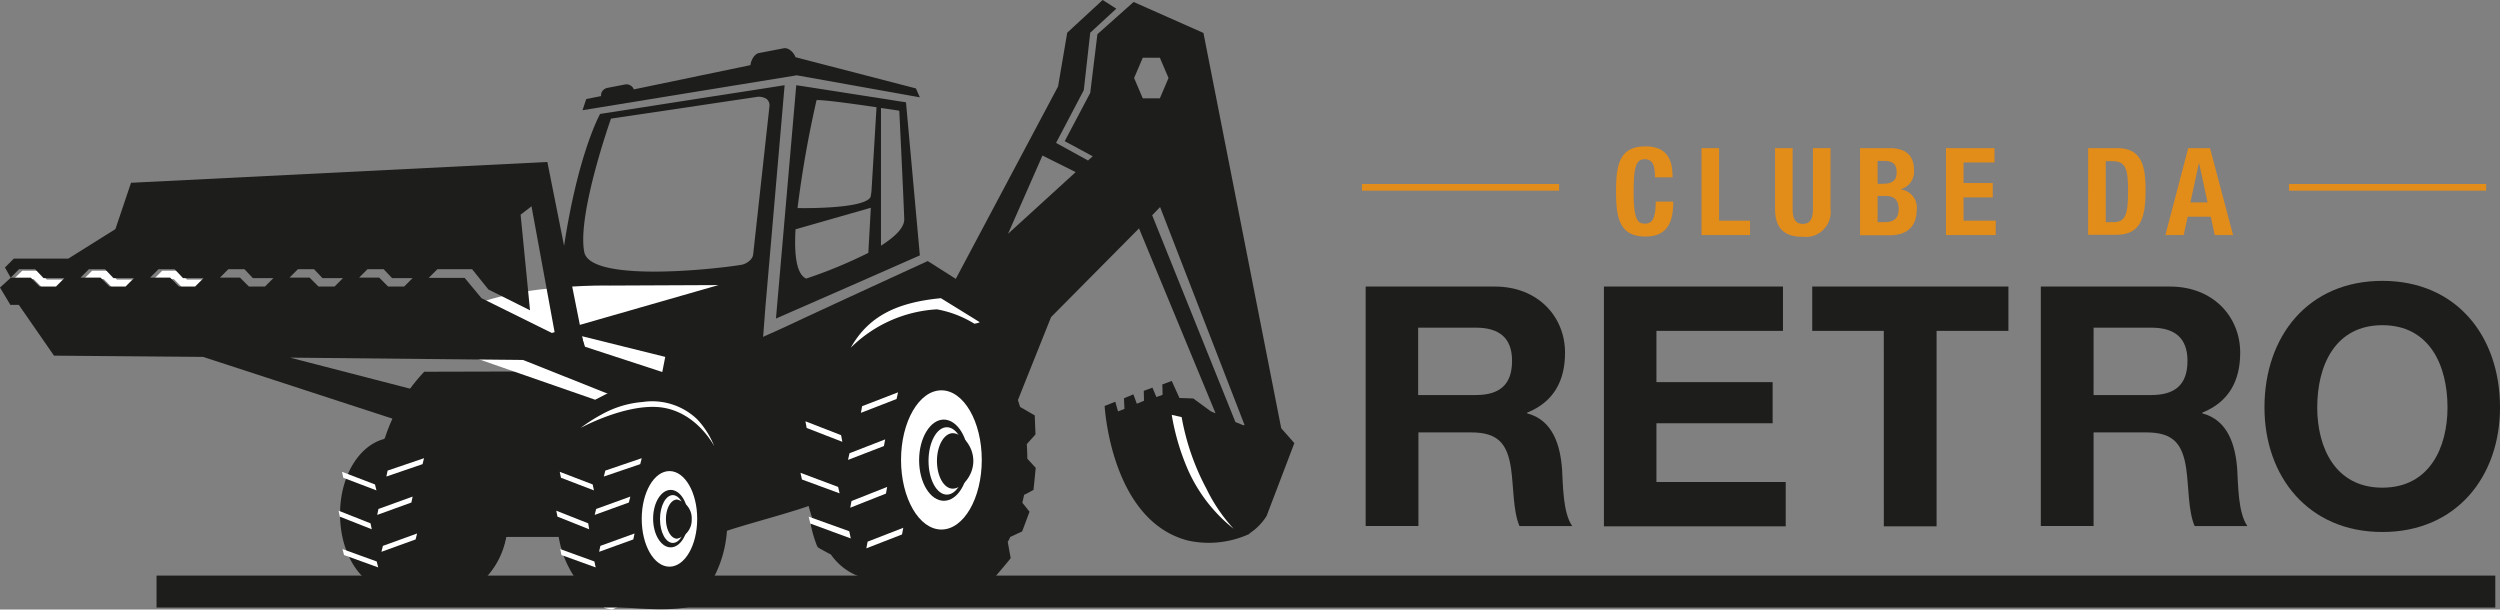 <svg id="Logo" xmlns="http://www.w3.org/2000/svg" viewBox="0 0 262.501 64">
  <rect x="0" y="0" width="262.501" height="64" fill="#808080" stroke="none"/>
  <defs>
    <style>
      .cls-1 {
        fill: #1d1d1b;
      }

      .cls-2 {
        fill: #fff;
      }

      .cls-3 {
        fill: #e28c1a;
      }
    </style>
  </defs>
  <path id="Path_67" data-name="Path 67" class="cls-1" d="M551.4,115.7h13.575c4.5,0,7.36,3.147,7.36,6.944,0,2.965-1.2,5.175-3.979,6.293v.078c2.7.7,3.485,3.355,3.667,5.877.1,1.586.078,4.551,1.066,5.955H567.55c-.676-1.586-.6-4-.884-6.033-.39-2.653-1.4-3.8-4.187-3.8h-5.539v9.83H551.4Zm5.513,11.39h6.059c2.471,0,3.8-1.066,3.8-3.589,0-2.419-1.352-3.485-3.8-3.485h-6.059Z" transform="translate(-408.005 -85.611)"/>
  <path id="Path_68" data-name="Path 68" class="cls-1" d="M647.6,115.7h18.8v4.655H653.113v5.383h12.2v4.317h-12.2v6.163h13.575v4.655H647.6Z" transform="translate(-479.187 -85.611)"/>
  <path id="Path_69" data-name="Path 69" class="cls-1" d="M739.216,120.355H731.7V115.7h20.6v4.655h-7.542v20.518h-5.539Z" transform="translate(-541.416 -85.611)"/>
  <path id="Path_70" data-name="Path 70" class="cls-1" d="M824.026,115.7h13.549c4.5,0,7.36,3.147,7.36,6.944,0,2.965-1.2,5.175-3.979,6.293v.078c2.7.7,3.485,3.355,3.667,5.877.1,1.586.078,4.551,1.066,5.955h-5.539c-.676-1.586-.6-4-.884-6.033-.39-2.653-1.4-3.8-4.187-3.8h-5.539v9.83H824V115.7Zm5.513,11.39H835.6c2.471,0,3.8-1.066,3.8-3.589,0-2.419-1.352-3.485-3.8-3.485h-6.059Z" transform="translate(-609.713 -85.611)"/>
  <path id="Path_71" data-name="Path 71" class="cls-1" d="M926.679,113.4c7.776,0,12.353,5.8,12.353,13.289,0,7.256-4.577,13.081-12.353,13.081S914.3,133.944,914.3,126.689c0-7.464,4.577-13.289,12.379-13.289m0,21.715c4.967,0,6.84-4.239,6.84-8.426,0-4.395-1.872-8.634-6.84-8.634s-6.839,4.239-6.839,8.634c0,4.187,1.872,8.426,6.839,8.426" transform="translate(-676.53 -83.91)"/>
  <path id="Path_72" data-name="Path 72" class="cls-2" d="M246.925,233.3c-1.482.78-2.991,1.508-4.525,2.158.13.338.26.65.39.988a.482.482,0,0,0,.182.052,4.792,4.792,0,0,0,.65.13c1.4-.572,2.783-1.222,4.161-1.924a5.793,5.793,0,0,1-.858-1.4" transform="translate(-179.362 -172.629)"/>
  <path id="Path_73" data-name="Path 73" class="cls-3" d="M580.665,62.351c0-1.326-.26-1.9-1.092-1.9-.936,0-1.144.936-1.144,3.511,0,2.757.39,3.251,1.17,3.251.676,0,1.144-.338,1.144-2.314h1.846c0,1.976-.494,3.667-2.913,3.667-2.757,0-3.095-1.976-3.095-4.733,0-2.783.338-4.733,3.095-4.733,2.627,0,2.835,1.924,2.835,3.251Zm4.889,6.059V59.282H587.4V66.9h3.251V68.41Zm9.57-9.128v6.371c0,.91.208,1.586,1.066,1.586s1.066-.676,1.066-1.586V59.282H599.1v6.371a2.615,2.615,0,0,1-2.913,2.939c-1.508,0-2.913-.494-2.913-2.939V59.282Zm7.074,0h3.069c1.508,0,2.6.572,2.6,2.315a1.911,1.911,0,0,1-1.378,2v.026a1.928,1.928,0,0,1,1.664,2.132c0,1.43-.7,2.679-2.861,2.679H602.2Zm1.846,3.745h.52c1.014,0,1.482-.338,1.482-1.2s-.416-1.2-1.326-1.2h-.676v2.393Zm0,4.031h.728c.884,0,1.482-.312,1.482-1.378s-.6-1.378-1.4-1.378h-.806Zm12.275-7.776V60.79h-3.251v2.158h3.069v1.508h-3.069V66.9h3.381V68.41h-5.227V59.282Zm9.83,0h3.017c2.549,0,3.017,1.742,3.017,4.421,0,3.225-.7,4.681-3.121,4.681h-2.913ZM628,67.058h.806c1.274,0,1.534-.806,1.534-3.277,0-2.08-.156-3.121-1.56-3.121H628Zm8.66-7.776h2.288l2.419,9.128h-1.924l-.416-1.924H636.6l-.416,1.924h-1.924Zm.234,5.7h1.794l-.884-4.109h-.026ZM570.6,63.053H549.9v.7h20.7Zm97.339,0h-20.7v.7h20.7Z" transform="translate(-406.895 -43.731)"/>
  <rect id="Rectangle_1091" data-name="Rectangle 1091" class="cls-1" width="245.572" height="3.355" transform="translate(16.436 60.437)"/>
  <path id="Path_74" data-name="Path 74" class="cls-2" d="M65.585,110.236,64.7,109.3H62.984l-.884.884h2.106l.936.936h1.69l.91-.884Z" transform="translate(-45.95 -80.876)"/>
  <path id="Path_75" data-name="Path 75" class="cls-2" d="M37.285,110.236,36.4,109.3H34.684l-.884.884h2.106l.936.936h1.716l.884-.884Z" transform="translate(-25.01 -80.876)"/>
  <path id="Path_76" data-name="Path 76" class="cls-2" d="M8.985,110.236,8.1,109.3H6.41l-.91.884H7.606l.936.936h1.716l.884-.884Z" transform="translate(-4.07 -80.876)"/>
  <path id="Path_77" data-name="Path 77" class="cls-1" d="M301.679,142.869q-.663,1.872-1.4,3.667c-.78-2.288-1.664-4.551-2.575-6.735q1.6.7,3.2,1.482c.286.52.546,1.066.78,1.586" transform="translate(-220.281 -103.444)"/>
  <path id="Path_78" data-name="Path 78" class="cls-1" d="M305.709,159.335c-1.118,1.248-2.237,2.445-3.381,3.641-.156-2.6-.39-5.2-.728-7.776,1.352.728,2.7,1.482,4.031,2.262.052.624.052,1.248.078,1.872" transform="translate(-223.167 -114.839)"/>
  <path id="Path_79" data-name="Path 79" class="cls-1" d="M304.195,173.8c-1.456.754-2.913,1.508-4.395,2.21.286-2.861.442-5.747.494-8.608,1.4,1.378,2.757,2.809,4.109,4.265-.052.7-.13,1.43-.208,2.132" transform="translate(-221.835 -123.866)"/>
  <path id="Path_80" data-name="Path 80" class="cls-2" d="M240.8,164.805c0-2.939,1.378-5.305,3.095-5.305,1.69,0,3.095,2.367,3.095,5.305s-1.378,5.305-3.095,5.305-3.095-2.367-3.095-5.305" transform="translate(-178.178 -118.021)"/>
  <path id="Path_81" data-name="Path 81" class="cls-1" d="M245.471,171.982a.056.056,0,0,0,.052-.052.1.1,0,0,0-.026-.078c-1.092-.442-1.9-2.132-1.9-4.161s.806-3.719,1.9-4.161c.026,0,.026-.026.026-.078a.056.056,0,0,0-.052-.052c-1.378,0-2.471,1.924-2.471,4.265,0,2.393,1.118,4.317,2.471,4.317" transform="translate(-179.806 -120.907)"/>
  <path id="Path_82" data-name="Path 82" class="cls-1" d="M250.3,172.8c0-1.378.65-2.5,1.456-2.5s1.456,1.118,1.456,2.5-.65,2.5-1.456,2.5-1.456-1.118-1.456-2.5" transform="translate(-185.208 -126.012)"/>
  <path id="Path_83" data-name="Path 83" class="cls-1" d="M251.8,173.85c0-1.066.468-1.95,1.04-1.95s1.04.884,1.04,1.95-.468,1.95-1.04,1.95-1.04-.884-1.04-1.95" transform="translate(-186.318 -127.196)"/>
  <path id="Path_84" data-name="Path 84" class="cls-2" d="M250.7,173.85c0-1.066.468-1.95,1.04-1.95s1.04.884,1.04,1.95-.468,1.95-1.04,1.95-1.04-.884-1.04-1.95" transform="translate(-185.504 -127.196)"/>
  <path id="Path_85" data-name="Path 85" class="cls-1" d="M248.7,174.294c0-.988.728-1.794,1.248-1.794s.962.806.962,1.794-.442,1.794-.962,1.794-1.248-.806-1.248-1.794" transform="translate(-184.024 -127.64)"/>
  <path id="Path_86" data-name="Path 86" class="cls-1" d="M254.7,188.346c0-.312.13-.546.286-.546s.286.26.286.546c0,.312-.13.546-.286.546s-.286-.234-.286-.546" transform="translate(-188.464 -138.961)"/>
  <path id="Path_87" data-name="Path 87" class="cls-1" d="M258.723,185.636a.829.829,0,0,1,0-.78c.13-.208.312-.208.416,0a.829.829,0,0,1,0,.78c-.1.234-.286.234-.416,0" transform="translate(-191.368 -136.668)"/>
  <path id="Path_88" data-name="Path 88" class="cls-1" d="M260.686,178.392c-.156,0-.286-.26-.286-.546,0-.312.13-.546.286-.546s.286.26.286.546c0,.312-.13.546-.286.546" transform="translate(-192.681 -131.192)"/>
  <path id="Path_89" data-name="Path 89" class="cls-1" d="M259.139,170.736a.217.217,0,0,1-.416,0,.829.829,0,0,1,0-.78c.13-.208.312-.208.416,0a.829.829,0,0,1,0,.78" transform="translate(-191.368 -125.642)"/>
  <path id="Path_90" data-name="Path 90" class="cls-1" d="M255.372,167.246c0,.312-.13.546-.286.546s-.286-.26-.286-.546c0-.312.13-.546.286-.546s.286.26.286.546" transform="translate(-188.538 -123.349)"/>
  <path id="Path_91" data-name="Path 91" class="cls-1" d="M251.139,169.956a.829.829,0,0,1,0,.78.217.217,0,0,1-.416,0,.829.829,0,0,1,0-.78c.13-.208.312-.208.416,0" transform="translate(-185.448 -125.642)"/>
  <path id="Path_92" data-name="Path 92" class="cls-1" d="M249.377,177.2c.156,0,.286.26.286.546,0,.312-.13.546-.286.546s-.286-.26-.286-.546c-.026-.286.1-.546.286-.546" transform="translate(-184.31 -131.118)"/>
  <path id="Path_93" data-name="Path 93" class="cls-1" d="M250.778,184.856c.13-.208.312-.208.416,0a.829.829,0,0,1,0,.78.217.217,0,0,1-.416,0,1.014,1.014,0,0,1,0-.78" transform="translate(-185.504 -136.668)"/>
  <path id="Path_94" data-name="Path 94" class="cls-1" d="M245.733,147c0,6.345,7.8,9.492-11,10.584C231.04,157.788,230,153.341,230,147s2.991-11.156,6.683-11.495c20.05-1.768,9.05,5.149,9.05,11.495" transform="translate(-170.187 -100.056)"/>
  <path id="Path_95" data-name="Path 95" class="cls-2" d="M253.1,135.678c-.416.026-.858.078-1.326.1a3.972,3.972,0,0,0-.936.182.662.662,0,0,1-.182.052c-.078.078-.182.156-.26.234.416.494.832.988,1.222,1.508.858-.7,1.69-1.43,2.523-2.158-.338.026-.676.052-1.04.078" transform="translate(-185.282 -100.336)"/>
  <path id="Path_96" data-name="Path 96" class="cls-2" d="M255.857,141.9c-1.742,1.508-3.511,2.939-5.357,4.265.39.52.754,1.04,1.118,1.586,1.144-.806,2.262-1.638,3.381-2.523a9.873,9.873,0,0,1,1.456-2.523c-.208-.26-.39-.52-.6-.806" transform="translate(-185.356 -104.998)"/>
  <path id="Path_97" data-name="Path 97" class="cls-2" d="M251,172.384c.338.546.676,1.118.988,1.664.728-.416,1.43-.858,2.132-1.326a19.851,19.851,0,0,1,.182-2.523c-1.092.78-2.184,1.482-3.3,2.184" transform="translate(-185.726 -125.938)"/>
  <path id="Path_98" data-name="Path 98" class="cls-2" d="M253.589,191.2c-1.2.7-2.393,1.352-3.589,2,.286.572.572,1.144.858,1.742,1.066-.52,2.106-1.092,3.147-1.664a18.4,18.4,0,0,1-.416-2.08" transform="translate(-184.986 -141.477)"/>
  <path id="Path_99" data-name="Path 99" class="cls-2" d="M252.991,208.7c-1.846.962-3.719,1.846-5.591,2.653.182.39.338.806.494,1.222l.234.078a4.042,4.042,0,0,0,.806.182c1.716-.728,3.433-1.508,5.149-2.393a8.993,8.993,0,0,1-1.092-1.742" transform="translate(-183.062 -154.426)"/>
  <path id="Path_100" data-name="Path 100" class="cls-1" d="M252.705,206.1q-2.614,1.365-5.305,2.5c.26.6.494,1.2.728,1.82,1.846-.754,3.693-1.586,5.513-2.5a10.919,10.919,0,0,1-.936-1.82" transform="translate(-183.062 -152.502)"/>
  <path id="Path_101" data-name="Path 101" class="cls-1" d="M253.411,188.1c-1.17.676-2.315,1.326-3.511,1.924.286.572.572,1.144.858,1.742.988-.494,2-1.014,2.991-1.56a16.222,16.222,0,0,1-.338-2.106" transform="translate(-184.912 -139.183)"/>
  <path id="Path_102" data-name="Path 102" class="cls-1" d="M251,168.962c.338.546.676,1.092.988,1.664.728-.442,1.456-.884,2.158-1.326a13.953,13.953,0,0,1,.312-2.6c-1.118.78-2.289,1.534-3.459,2.262" transform="translate(-185.726 -123.349)"/>
  <path id="Path_103" data-name="Path 103" class="cls-1" d="M255.857,138.7c-1.742,1.508-3.511,2.939-5.357,4.265.39.52.754,1.04,1.118,1.586q2.067-1.443,4.057-3.043a10.335,10.335,0,0,1,1.092-1.56c-.286-.416-.6-.832-.91-1.248" transform="translate(-185.356 -102.63)"/>
  <path id="Path_104" data-name="Path 104" class="cls-2" d="M265.255,135.431c-1.118.884-3.719,2.861-4.837,3.667-.364-.546-.728-1.066-1.118-1.586.988-.7,1.95-1.456,2.913-2.236a13.268,13.268,0,0,1,3.043.156" transform="translate(-191.867 -100.089)"/>
  <path id="Path_105" data-name="Path 105" class="cls-1" d="M264.4,135.256c-1.3,1.04-2.627,2.054-3.979,2.991-.364-.546-.728-1.066-1.118-1.586.6-.442,1.2-.884,1.794-1.352,1.274-.078,2.367-.078,3.3-.052" transform="translate(-191.867 -100.07)"/>
  <path id="Path_106" data-name="Path 106" class="cls-1" d="M253.036,136a3.974,3.974,0,0,0-.936.182c.26.312.52.65.78.962l1.482-1.248c-.416.052-.858.078-1.326.1" transform="translate(-186.54 -100.558)"/>
  <path id="Path_107" data-name="Path 107" class="cls-2" d="M153.377,193.868c0,2.419-1.326,4.369-2.939,4.369s-2.939-1.95-2.939-4.369,1.326-4.369,2.939-4.369c1.638-.026,2.939,1.95,2.939,4.369" transform="translate(-109.142 -140.219)"/>
  <path id="Path_108" data-name="Path 108" class="cls-1" d="M158.821,192.7a.091.091,0,0,0-.052.026c0,.026,0,.052.026.052,1.04.364,1.82,1.768,1.82,3.433s-.78,3.069-1.82,3.433c-.026,0-.052.026-.026.052,0,.026.026.026.052.026,1.3,0,2.367-1.586,2.367-3.511-.026-1.924-1.066-3.511-2.367-3.511" transform="translate(-117.472 -142.587)"/>
  <path id="Path_109" data-name="Path 109" class="cls-1" d="M153.257,200.454c0,1.144-.624,2.054-1.378,2.054s-1.378-.91-1.378-2.054.624-2.054,1.378-2.054,1.378.91,1.378,2.054" transform="translate(-111.361 -146.805)"/>
  <path id="Path_110" data-name="Path 110" class="cls-1" d="M153.976,202.112c0,.884-.442,1.612-.988,1.612S152,203,152,202.112s.442-1.612.988-1.612c.546.026.988.728.988,1.612" transform="translate(-112.471 -148.359)"/>
  <path id="Path_111" data-name="Path 111" class="cls-2" d="M155.076,202.112c0,.884-.442,1.612-.988,1.612s-.988-.728-.988-1.612.442-1.612.988-1.612c.546.026.988.728.988,1.612" transform="translate(-113.285 -148.359)"/>
  <path id="Path_112" data-name="Path 112" class="cls-1" d="M156.606,202.482a1.462,1.462,0,0,1-1.2,1.482c-.52,0-.91-.676-.91-1.482,0-.832.416-1.482.91-1.482a1.508,1.508,0,0,1,1.2,1.482" transform="translate(-114.321 -148.729)"/>
  <path id="Path_113" data-name="Path 113" class="cls-1" d="M155.272,196.668c0,.26-.13.468-.286.468s-.286-.208-.286-.468.13-.468.286-.468a.455.455,0,0,1,.286.468" transform="translate(-114.469 -145.177)"/>
  <path id="Path_114" data-name="Path 114" class="cls-1" d="M151.468,199.012a.716.716,0,0,1,0,.65.208.208,0,0,1-.39,0,.716.716,0,0,1,0-.65.208.208,0,0,1,.39,0" transform="translate(-111.731 -147.156)"/>
  <path id="Path_115" data-name="Path 115" class="cls-1" d="M149.586,205c.156,0,.286.208.286.468s-.13.468-.286.468-.286-.208-.286-.468c.026-.26.13-.468.286-.468" transform="translate(-110.474 -151.688)"/>
  <path id="Path_116" data-name="Path 116" class="cls-1" d="M150.978,211.212a.208.208,0,0,1,.39,0,.716.716,0,0,1,0,.65.208.208,0,0,1-.39,0,.716.716,0,0,1,0-.65" transform="translate(-111.657 -156.184)"/>
  <path id="Path_117" data-name="Path 117" class="cls-1" d="M154.7,214.068c0-.26.13-.468.286-.468s.286.208.286.468-.13.468-.286.468-.286-.208-.286-.468" transform="translate(-114.469 -158.052)"/>
  <path id="Path_118" data-name="Path 118" class="cls-1" d="M158.678,211.862a.716.716,0,0,1,0-.65.208.208,0,0,1,.39,0,.716.716,0,0,1,0,.65.208.208,0,0,1-.39,0" transform="translate(-117.355 -156.184)"/>
  <path id="Path_119" data-name="Path 119" class="cls-1" d="M160.386,205.836c-.156,0-.286-.208-.286-.468s.13-.468.286-.468.286.208.286.468-.13.468-.286.468" transform="translate(-118.465 -151.614)"/>
  <path id="Path_120" data-name="Path 120" class="cls-1" d="M159.068,199.562a.208.208,0,0,1-.39,0,.716.716,0,0,1,0-.65.208.208,0,0,1,.39,0,.716.716,0,0,1,0,.65" transform="translate(-117.355 -147.082)"/>
  <path id="Path_121" data-name="Path 121" class="cls-1" d="M195.1,181.332c-.364.858-.728,1.716-1.118,2.575-.65-1.612-1.326-3.173-2.08-4.707.858.338,1.716.676,2.575,1.04q.312.507.624,1.092" transform="translate(-141.995 -132.598)"/>
  <path id="Path_122" data-name="Path 122" class="cls-1" d="M198.3,192.787c-.884.858-1.794,1.716-2.731,2.549-.13-1.82-.312-3.615-.572-5.435,1.092.52,2.184,1.04,3.251,1.586.026.442.026.858.052,1.3" transform="translate(-144.289 -140.515)"/>
  <path id="Path_123" data-name="Path 123" class="cls-1" d="M197.037,202.8c-1.17.546-2.367,1.04-3.537,1.534.208-2,.364-4,.416-6.033,1.118.962,2.236,1.95,3.329,2.991-.078.52-.13,1.014-.208,1.508" transform="translate(-143.179 -146.731)"/>
  <path id="Path_124" data-name="Path 124" class="cls-1" d="M183.678,176.7c-.338,0-.234.078-.286.182-.026.1.624.13.728.182,2.288,1.092,4.057,3.745,4.057,7.672,0,3.511-1.768,6.735-4.057,7.828-.1.052-.78-.1-.728,0a.293.293,0,0,0,.286.182c2.965,0,5.383-3.589,5.383-8.036,0-4.421-2.419-8.01-5.383-8.01" transform="translate(-135.697 -130.748)"/>
  <path id="Path_125" data-name="Path 125" class="cls-2" d="M158.017,180.6c-1.4,1.066-2.835,2.054-4.317,2.991.312.364.6.728.91,1.118.91-.572,1.82-1.144,2.731-1.768a8.033,8.033,0,0,1,1.17-1.768c-.182-.182-.338-.39-.494-.572" transform="translate(-113.729 -133.634)"/>
  <path id="Path_126" data-name="Path 126" class="cls-1" d="M158.017,178.4c-1.4,1.066-2.835,2.054-4.317,2.991.312.364.6.728.91,1.118,1.118-.676,2.21-1.378,3.277-2.132a6.233,6.233,0,0,1,.884-1.092c-.26-.312-.494-.6-.754-.884" transform="translate(-113.729 -132.006)"/>
  <path id="Path_127" data-name="Path 127" class="cls-2" d="M165.611,176.03c-.91.624-2.991,2-3.927,2.549-.286-.364-.6-.754-.884-1.118.78-.494,1.586-1.014,2.341-1.56a12,12,0,0,1,2.471.13" transform="translate(-118.983 -130.156)"/>
  <path id="Path_128" data-name="Path 128" class="cls-1" d="M177.531,113.2,158,118.4l-1.976,4.369-9.882.026a18.186,18.186,0,0,0-4.161,7.048c-2.627.65-4.681,3.823-4.681,7.906,0,4.447,2.419,7.8,5.383,8.036,6.97.572,9.336,0,9.752-1.2a8.378,8.378,0,0,0,2.315-4.447h11.208v-3.927H160.6l1.118-.728-.234-1.508.468-.13.1-3.043,3.225-.182,5.175-6.267,5.981-.832,1.82-7.464Z" transform="translate(-101.594 -83.762)"/>
  <path id="Path_129" data-name="Path 129" class="cls-1" d="M164.909,175.951c-1.066.728-2.132,1.43-3.225,2.08-.286-.364-.6-.754-.884-1.118.494-.312.962-.624,1.456-.936,1.014-.052,1.9-.052,2.653-.026" transform="translate(-118.983 -130.181)"/>
  <path id="Path_130" data-name="Path 130" class="cls-1" d="M155.754,176.478a3.817,3.817,0,0,0-.754.13c.208.234.416.442.624.676.39-.286.806-.572,1.2-.884-.338.026-.7.052-1.066.078" transform="translate(-114.691 -130.526)"/>
  <path id="Path_131" data-name="Path 131" class="cls-2" d="M473.9,162.8l1.794.078,1.69,1.222,2.991,1.3,3.3-.1,1.508,1.82-2.679,6.97c.026.026-5.149,9.1-8.608-11.286" transform="translate(-350.659 -120.463)"/>
  <path id="Path_132" data-name="Path 132" class="cls-2" d="M246.952,36.105l-2.6.52-.078-.338a.627.627,0,0,1,.1-.468.589.589,0,0,1,.39-.26l1.4-.286a.544.544,0,0,1,.442.1.589.589,0,0,1,.26.39Z" transform="translate(-180.741 -26.093)"/>
  <g id="Group_323" data-name="Group 323" transform="translate(58.565 5.058)">
    <path id="Path_133" data-name="Path 133" class="cls-1" d="M229.647,37.417s-3.121,5.513-4.447,19.244l6.137,6.5,2.549,3.849,8.582-1.612,4.161-2.783.364-4.811L249.021,34.4Zm16.072,14.745c-.052.546-.7.988-1.2,1.092-3.173.52-15.941,1.846-16.54-1.352-.754-3.953,2.809-13.991,2.809-13.991l15.369-2.289a1.479,1.479,0,0,1,.988.234.874.874,0,0,1,.286.728Z" transform="translate(-225.2 -30.512)"/>
    <path id="Path_134" data-name="Path 134" class="cls-1" d="M270.62,24.613l-.416-.936L257.565,20.4c-.182-.494-.728-1.04-1.248-.936l-2.575.494c-.52.1-.858.78-.91,1.274L240.583,23.78a.752.752,0,0,0-.312-.39.82.82,0,0,0-.6-.13l-1.872.364a.875.875,0,0,0-.52.338.748.748,0,0,0-.13.52l-1.56.312-.39,1.17L257.695,22.3Z" transform="translate(-232.599 -19.451)"/>
    <path id="Path_135" data-name="Path 135" class="cls-1" d="M315.432,34.4,313.3,58.9c8.712-3.8,15.109-6.631,15.109-6.631l-1.456-16.072ZM323,52.006a49.955,49.955,0,0,1-6.527,2.7c-1.014-.468-1.274-2.445-1.118-5.175l7.906-2.262Zm.338-6.605a5.866,5.866,0,0,1-.1.728c-.572,1.2-6.423,1.2-7.672,1.17a112.994,112.994,0,0,1,2-11.338c.832-.026,4,.416,6.293.754Zm.988,5.851V36.793c1.118.156,1.924.286,1.924.286s.416,8.5.52,11.364C326.8,49.379,325.757,50.341,324.326,51.252Z" transform="translate(-290.389 -30.512)"/>
  </g>
  <path id="Path_136" data-name="Path 136" class="cls-2" d="M174.6,121.757c.494-7.022,18.62-6.605,18.62-6.605l11.417-.052-21.923,6.293Z" transform="translate(-129.194 -85.167)"/>
  <path id="Path_137" data-name="Path 137" class="cls-1" d="M242.84,176.108a14.781,14.781,0,0,0-.494-3.823h.182c-2.08-13.549-15.4-5.591-15.4-5.591h.754c-1.794,1.768-2.887,5.591-2.887,9.44,0,5.1,3.381,8.946,6.319,9.206,7.8.728,9.622-.182,9.414-1.9A12.392,12.392,0,0,0,242.84,176.108Z" transform="translate(-166.487 -121.626)"/>
  <path id="Path_138" data-name="Path 138" class="cls-1" d="M175.375,127.892l-3.875.754.312-1.43,3.641-.416Z" transform="translate(-126.9 -93.825)"/>
  <path id="Path_139" data-name="Path 139" class="cls-1" d="M185.051,127.086c-.052.442-.234.832-.468.884-.208.052-.364-.26-.312-.7.026-.442.234-.832.468-.884.208-.052.364.26.312.7" transform="translate(-136.343 -93.513)"/>
  <path id="Path_140" data-name="Path 140" class="cls-1" d="M171.948,128.413c-.052.442-.26.832-.494.884-.208.052-.338-.286-.286-.728s.26-.858.494-.884c.208-.052.338.286.286.728" transform="translate(-126.646 -94.476)"/>
  <path id="Path_141" data-name="Path 141" class="cls-2" d="M175.482,127.791c-.052.026-.13.052-.182.078l-2.523.26c-.026-.052-.078-.078-.182-.052a.808.808,0,0,0-.52.416c-.078.182-.052.312.078.312h.078c.026,0,.026,0,.052-.026v-.026c-.052-.052-.052-.13,0-.26a.717.717,0,0,1,.442-.39c.078,0,.13,0,.156.052l2.236-.234a1.267,1.267,0,0,1,.182-.078c.156-.026.234.1.156.286a.609.609,0,0,1-.312.312v.026h.026a.781.781,0,0,0,.494-.416c.078-.156,0-.286-.182-.26" transform="translate(-127.293 -94.555)"/>
  <path id="Path_142" data-name="Path 142" class="cls-2" d="M186.1,125.126l3.407,3.225,11.052,3.277,10.116-4.681-1.95-1.846-11.781,3.433Z" transform="translate(-137.703 -92.567)"/>
  <path id="Path_143" data-name="Path 143" class="cls-2" d="M196.865,134.984l12.041-6.215L206.7,125.7l-11.1,6.527L181.6,127.65l.312,2.132" transform="translate(-134.374 -93.011)"/>
  <path id="Path_144" data-name="Path 144" class="cls-1" d="M295.5,218.7" transform="translate(-218.653 -161.826)"/>
  <path id="Path_145" data-name="Path 145" class="cls-2" d="M264.925,195.219c0,2.783-1.3,5.019-2.913,5.019S259.1,198,259.1,195.219s1.3-5.019,2.913-5.019,2.913,2.236,2.913,5.019" transform="translate(-191.719 -140.737)"/>
  <path id="Path_146" data-name="Path 146" class="cls-1" d="M401.265,145.2c-.494,1.326-.988,2.653-1.508,3.953-.858-2.471-1.768-4.889-2.757-7.256,1.144.52,2.289,1.04,3.433,1.586.286.572.546,1.144.832,1.716" transform="translate(-293.757 -104.998)"/>
  <path id="Path_147" data-name="Path 147" class="cls-1" d="M348.5,213.1c-1.872.962-3.771,1.872-5.7,2.679.286.65.52,1.3.78,1.95,1.976-.806,3.953-1.716,5.929-2.679a15.179,15.179,0,0,1-1.014-1.95" transform="translate(-253.653 -157.682)"/>
  <path id="Path_148" data-name="Path 148" class="cls-1" d="M349.371,193.9c-1.248.728-2.5,1.43-3.771,2.08l.936,1.872c1.066-.52,2.132-1.092,3.2-1.69a20.54,20.54,0,0,1-.364-2.262" transform="translate(-255.724 -143.475)"/>
  <path id="Path_149" data-name="Path 149" class="cls-1" d="M361.087,137.051q-2.106,1.677-4.291,3.2c-.39-.572-.78-1.144-1.2-1.716.65-.468,1.3-.962,1.924-1.456,1.378-.052,2.549-.052,3.563-.026" transform="translate(-263.124 -101.398)"/>
  <g id="Group_324" data-name="Group 324" transform="translate(43.794)">
    <path id="Path_150" data-name="Path 150" class="cls-1" d="M197.11,121.8l-11.182,2.887-2.7,1.95L168.4,123.49l20.961,8.348,13.549-5.9Z" transform="translate(-168.4 -90.125)"/>
    <path id="Path_151" data-name="Path 151" class="cls-1" d="M321.215,44.964,313.049,3.459,305.716.208l-3.8,3.381-.754,6.163-2.679,5.071,2.939,1.586-.494.442-3.355-1.846,2.913-5.539.676-6.033L303.9.91,302.465,0l-3.719,3.433-.962,5.643-10.74,20.206L284.1,27.41s-11.338,5.2-14.693,6.787c-2,.936-6.241,2.757-6.241,2.757l-9.18,4.369-1.69,2.6,9,2.679,2.21,5.929c-.39,1.17-.806,2.341-1.248,3.485,1.612-.676,6.683-1.95,9.336-2.887.156.572.312,1.118.494,1.638a.2.2,0,0,0-.13.052.3.3,0,0,0-.13.312,12.768,12.768,0,0,0,.624,2.132.523.523,0,0,0,.234.286c.416.234.832.468,1.248.676a6.258,6.258,0,0,0,4.239,2.627c5.825.546,9.232.39,11.1-.286.65-.026,1.3-.026,1.95-.052.52-.624,1.066-1.248,1.586-1.9L292.5,56.9a3.235,3.235,0,0,0,.26-.52c.416-.182.832-.39,1.248-.572.26-.676.52-1.378.78-2.08-.26-.312-.494-.624-.754-.936.052-.26.13-.546.182-.832.338-.156.65-.338.988-.52.078-.754.156-1.534.234-2.315l-.884-.962c0-.52-.026-1.04-.052-1.534.312-.338.6-.676.91-1.014-.026-.676-.052-1.352-.078-2-.52-.286-1.014-.6-1.534-.884-.078-.234-.156-.494-.234-.728l3.485-8.712,9.232-9.31L314.324,43.4l-.494-.208-1.846-1.352-1.456-.052L309.721,40l-.988.364.026,1.092-.65.234-.416-.988-.91.338.026,1.04-.754.312-.364-.988-.988.416.052,1.118-.676.26-.286-1.014-1.118.442s.65,12.119,8.816,14.147a10.228,10.228,0,0,0,6.423-.728l-.052-.026a5.87,5.87,0,0,0,1.82-1.846l2.913-7.646ZM292.531,24.549l3.615-8.218,3.485,1.742ZM305.768,8.192l.91-2.132h1.794l.91,2.132-.91,2.132h-1.794Zm11.469,36.46-.832-.338L307.666,22.6l.832-.858,8.868,22.885Z" transform="translate(-230.481)"/>
  </g>
  <path id="Path_152" data-name="Path 152" class="cls-2" d="M372.278,164.908c0,4.031-1.9,7.308-4.239,7.308s-4.239-3.277-4.239-7.308,1.9-7.308,4.239-7.308,4.239,3.277,4.239,7.308" transform="translate(-269.191 -116.615)"/>
  <path id="Path_153" data-name="Path 153" class="cls-2" d="M386.4,114.6" transform="translate(-285.914 -84.797)"/>
  <path id="Path_154" data-name="Path 154" class="cls-1" d="M309.839,187.9l-4.837.6-.7.078.026,1.248.026,1.43.676-.1L305,189.72l4.811-.65Z" transform="translate(-225.165 -139.035)"/>
  <g id="Group_325" data-name="Group 325" transform="translate(68.577 51.439)">
    <path id="Path_155" data-name="Path 155" class="cls-1" d="M267.393,200.817c0,1.664-.832,3.017-1.846,3.017s-1.846-1.352-1.846-3.017.832-3.017,1.846-3.017,1.846,1.352,1.846,3.017" transform="translate(-263.7 -197.8)"/>
    <path id="Path_156" data-name="Path 156" class="cls-1" d="M268.193,203.236c0,1.222-.546,2.237-1.2,2.237s-1.2-.988-1.2-2.237S266.32,201,267,201s1.2,1.014,1.2,2.236" transform="translate(-265.254 -200.168)"/>
    <path id="Path_157" data-name="Path 157" class="cls-2" d="M269.2,202.423c0,1.378-.6,2.5-1.352,2.5s-1.352-1.118-1.352-2.5.6-2.523,1.352-2.523c.754.026,1.352,1.144,1.352,2.523" transform="translate(-265.772 -199.354)"/>
    <path id="Path_158" data-name="Path 158" class="cls-1" d="M271.6,203.754a2.01,2.01,0,0,1-1.534,2.054c-.65,0-1.17-.936-1.17-2.054,0-1.144.52-2.054,1.17-2.054a2.01,2.01,0,0,1,1.534,2.054" transform="translate(-267.548 -200.686)"/>
  </g>
  <path id="Path_159" data-name="Path 159" class="cls-2" d="M243.278,139.471l-8.114-2.653L234.8,135.7l8.79,2.184Z" transform="translate(-173.739 -100.41)"/>
  <path id="Path_160" data-name="Path 160" class="cls-1" d="M61.633,86.257,57.473,65.4,13.757,67.584l-1.638,4.863L7.178,75.542H1.456l-.936.936.6,1.066L2,76.66h1.69l.884.936H6.761l-.884.884H4.161l-.936-.936H1.144L0,78.585l1.092,1.82h.884l3.693,5.331,15.655.13L41.9,92.576l2.028-3.147L30.453,85.944Zm-15.707-9.6h3.641l1.716,2.132,4.369,2.184-.988-10.038,1.144-.884,2.471,13.471L50.555,79.7l-1.768-2.132H45.016Zm-7.334,0h1.69l.884.936h2.158l-.884.884h-1.69l-.936-.936H37.708Zm-7.308,0h1.69l.884.936h2.158l-.884.884h-1.69l-.936-.936H30.4Zm-7.308,0h1.69l.884.936H28.71l-.884.884h-1.69l-.936-.936H23.093Zm-10.792,1.82h-1.69l-.936-.936H8.452l.884-.884h1.69l.884.936h2.158Zm2.575-.936.884-.884h1.69l.884.936h2.158l-.884.884H18.8l-.936-.936Z" transform="translate(0 -48.392)"/>
  <path id="Path_161" data-name="Path 161" class="cls-2" d="M347.175,196.6l-3.745,1.482-.13.7,3.745-1.482Z" transform="translate(-254.022 -145.473)"/>
  <path id="Path_162" data-name="Path 162" class="cls-2" d="M353.675,213.1l-3.745,1.456-.13.7,3.745-1.456Z" transform="translate(-258.832 -157.682)"/>
  <path id="Path_163" data-name="Path 163" class="cls-2" d="M346.3,177.4l-3.745,1.456-.156.7,3.771-1.456Z" transform="translate(-253.357 -131.266)"/>
  <path id="Path_164" data-name="Path 164" class="cls-2" d="M351.5,158.4l-3.771,1.456-.13.7,3.745-1.456Z" transform="translate(-257.204 -117.207)"/>
  <path id="Path_165" data-name="Path 165" class="cls-2" d="M326.5,208.6l4.265,1.534.156.754-4.239-1.56Z" transform="translate(-241.591 -154.352)"/>
  <path id="Path_166" data-name="Path 166" class="cls-2" d="M323.2,190.9l3.953,1.482.156.676-3.953-1.456Z" transform="translate(-239.15 -141.255)"/>
  <path id="Path_167" data-name="Path 167" class="cls-2" d="M325.2,170.1l3.745,1.456.13.7L325.33,170.8Z" transform="translate(-240.63 -125.864)"/>
  <path id="Path_168" data-name="Path 168" class="cls-2" d="M226.2,221.7l3.589,1.3.13.624-3.589-1.3Z" transform="translate(-167.375 -164.045)"/>
  <path id="Path_169" data-name="Path 169" class="cls-2" d="M245.619,215.4l-3.589,1.3-.13.624,3.589-1.3Z" transform="translate(-178.992 -159.384)"/>
  <path id="Path_170" data-name="Path 170" class="cls-2" d="M243.845,200.5l-3.589,1.3-.156.624,3.589-1.3Z" transform="translate(-177.66 -148.359)"/>
  <path id="Path_171" data-name="Path 171" class="cls-2" d="M247.779,185l-3.823,1.3-.156.624,3.823-1.3Z" transform="translate(-180.398 -136.889)"/>
  <path id="Path_172" data-name="Path 172" class="cls-2" d="M224.6,206.2l3.355,1.326.1.624-3.329-1.326Z" transform="translate(-166.191 -152.576)"/>
  <path id="Path_173" data-name="Path 173" class="cls-2" d="M226,190.5l3.459,1.326.13.624-3.459-1.326Z" transform="translate(-167.227 -140.959)"/>
  <path id="Path_174" data-name="Path 174" class="cls-2" d="M138.3,221.7l3.589,1.3.156.624-3.589-1.3Z" transform="translate(-102.334 -164.045)"/>
  <path id="Path_175" data-name="Path 175" class="cls-2" d="M157.745,215.4l-3.589,1.3-.156.624,3.589-1.3Z" transform="translate(-113.951 -159.384)"/>
  <path id="Path_176" data-name="Path 176" class="cls-2" d="M156.019,200.5l-3.589,1.3-.13.624,3.589-1.3Z" transform="translate(-112.693 -148.359)"/>
  <path id="Path_177" data-name="Path 177" class="cls-2" d="M159.953,185l-3.823,1.3-.13.624,3.8-1.3Z" transform="translate(-115.431 -136.889)"/>
  <path id="Path_178" data-name="Path 178" class="cls-2" d="M136.7,206.2l3.355,1.326.13.624-3.355-1.326Z" transform="translate(-101.15 -152.576)"/>
  <path id="Path_179" data-name="Path 179" class="cls-2" d="M138.1,190.5l3.459,1.326.156.624-3.485-1.326Z" transform="translate(-102.186 -140.959)"/>
  <g id="Group_326" data-name="Group 326" transform="translate(96.507 44.054)">
    <path id="Path_180" data-name="Path 180" class="cls-1" d="M376.3,173.665c0,2.367-1.17,4.265-2.6,4.265s-2.6-1.9-2.6-4.265c0-2.341,1.17-4.265,2.6-4.265,1.43.026,2.6,1.924,2.6,4.265" transform="translate(-371.1 -169.4)"/>
    <path id="Path_181" data-name="Path 181" class="cls-1" d="M377.455,177.147c0,1.742-.754,3.147-1.69,3.147s-1.664-1.4-1.664-3.147.754-3.147,1.664-3.147c.936,0,1.69,1.4,1.69,3.147" transform="translate(-373.32 -172.804)"/>
    <path id="Path_182" data-name="Path 182" class="cls-2" d="M378.749,176.037c0,1.95-.858,3.537-1.924,3.537s-1.924-1.586-1.924-3.537.858-3.537,1.924-3.537,1.924,1.586,1.924,3.537" transform="translate(-373.912 -171.694)"/>
    <path id="Path_183" data-name="Path 183" class="cls-1" d="M382.123,177.813c0,1.612-1.248,2.913-2.158,2.913-.936,0-1.664-1.3-1.664-2.913s.754-2.913,1.664-2.913,2.158,1.3,2.158,2.913" transform="translate(-376.428 -173.47)"/>
  </g>
  <path id="Path_184" data-name="Path 184" class="cls-2" d="M234.4,164.894s4.6-2.523,8.27-2.184c3.9.39,5.773,4.109,5.773,4.109a8.975,8.975,0,0,0-1.768-2.809,6.821,6.821,0,0,0-5.747-1.846,10.543,10.543,0,0,0-4.291,1.3A17.091,17.091,0,0,0,234.4,164.894Z" transform="translate(-173.443 -119.956)"/>
  <path id="Path_185" data-name="Path 185" class="cls-2" d="M473.1,167.5l1.04.234a25.289,25.289,0,0,0,2.6,7.516,17.448,17.448,0,0,0,2.861,4.213,16.446,16.446,0,0,1-4.785-6.163A24.511,24.511,0,0,1,473.1,167.5Z" transform="translate(-350.067 -123.94)"/>
  <path id="Path_186" data-name="Path 186" class="cls-2" d="M352.55,121.57a11.291,11.291,0,0,1,3.927,1.508,2.015,2.015,0,0,0,.572-.156l-4.083-2.523c-4.6.442-7.594,1.872-9.466,5.2A13.977,13.977,0,0,1,352.55,121.57Z" transform="translate(-254.17 -89.089)"/>
</svg>
